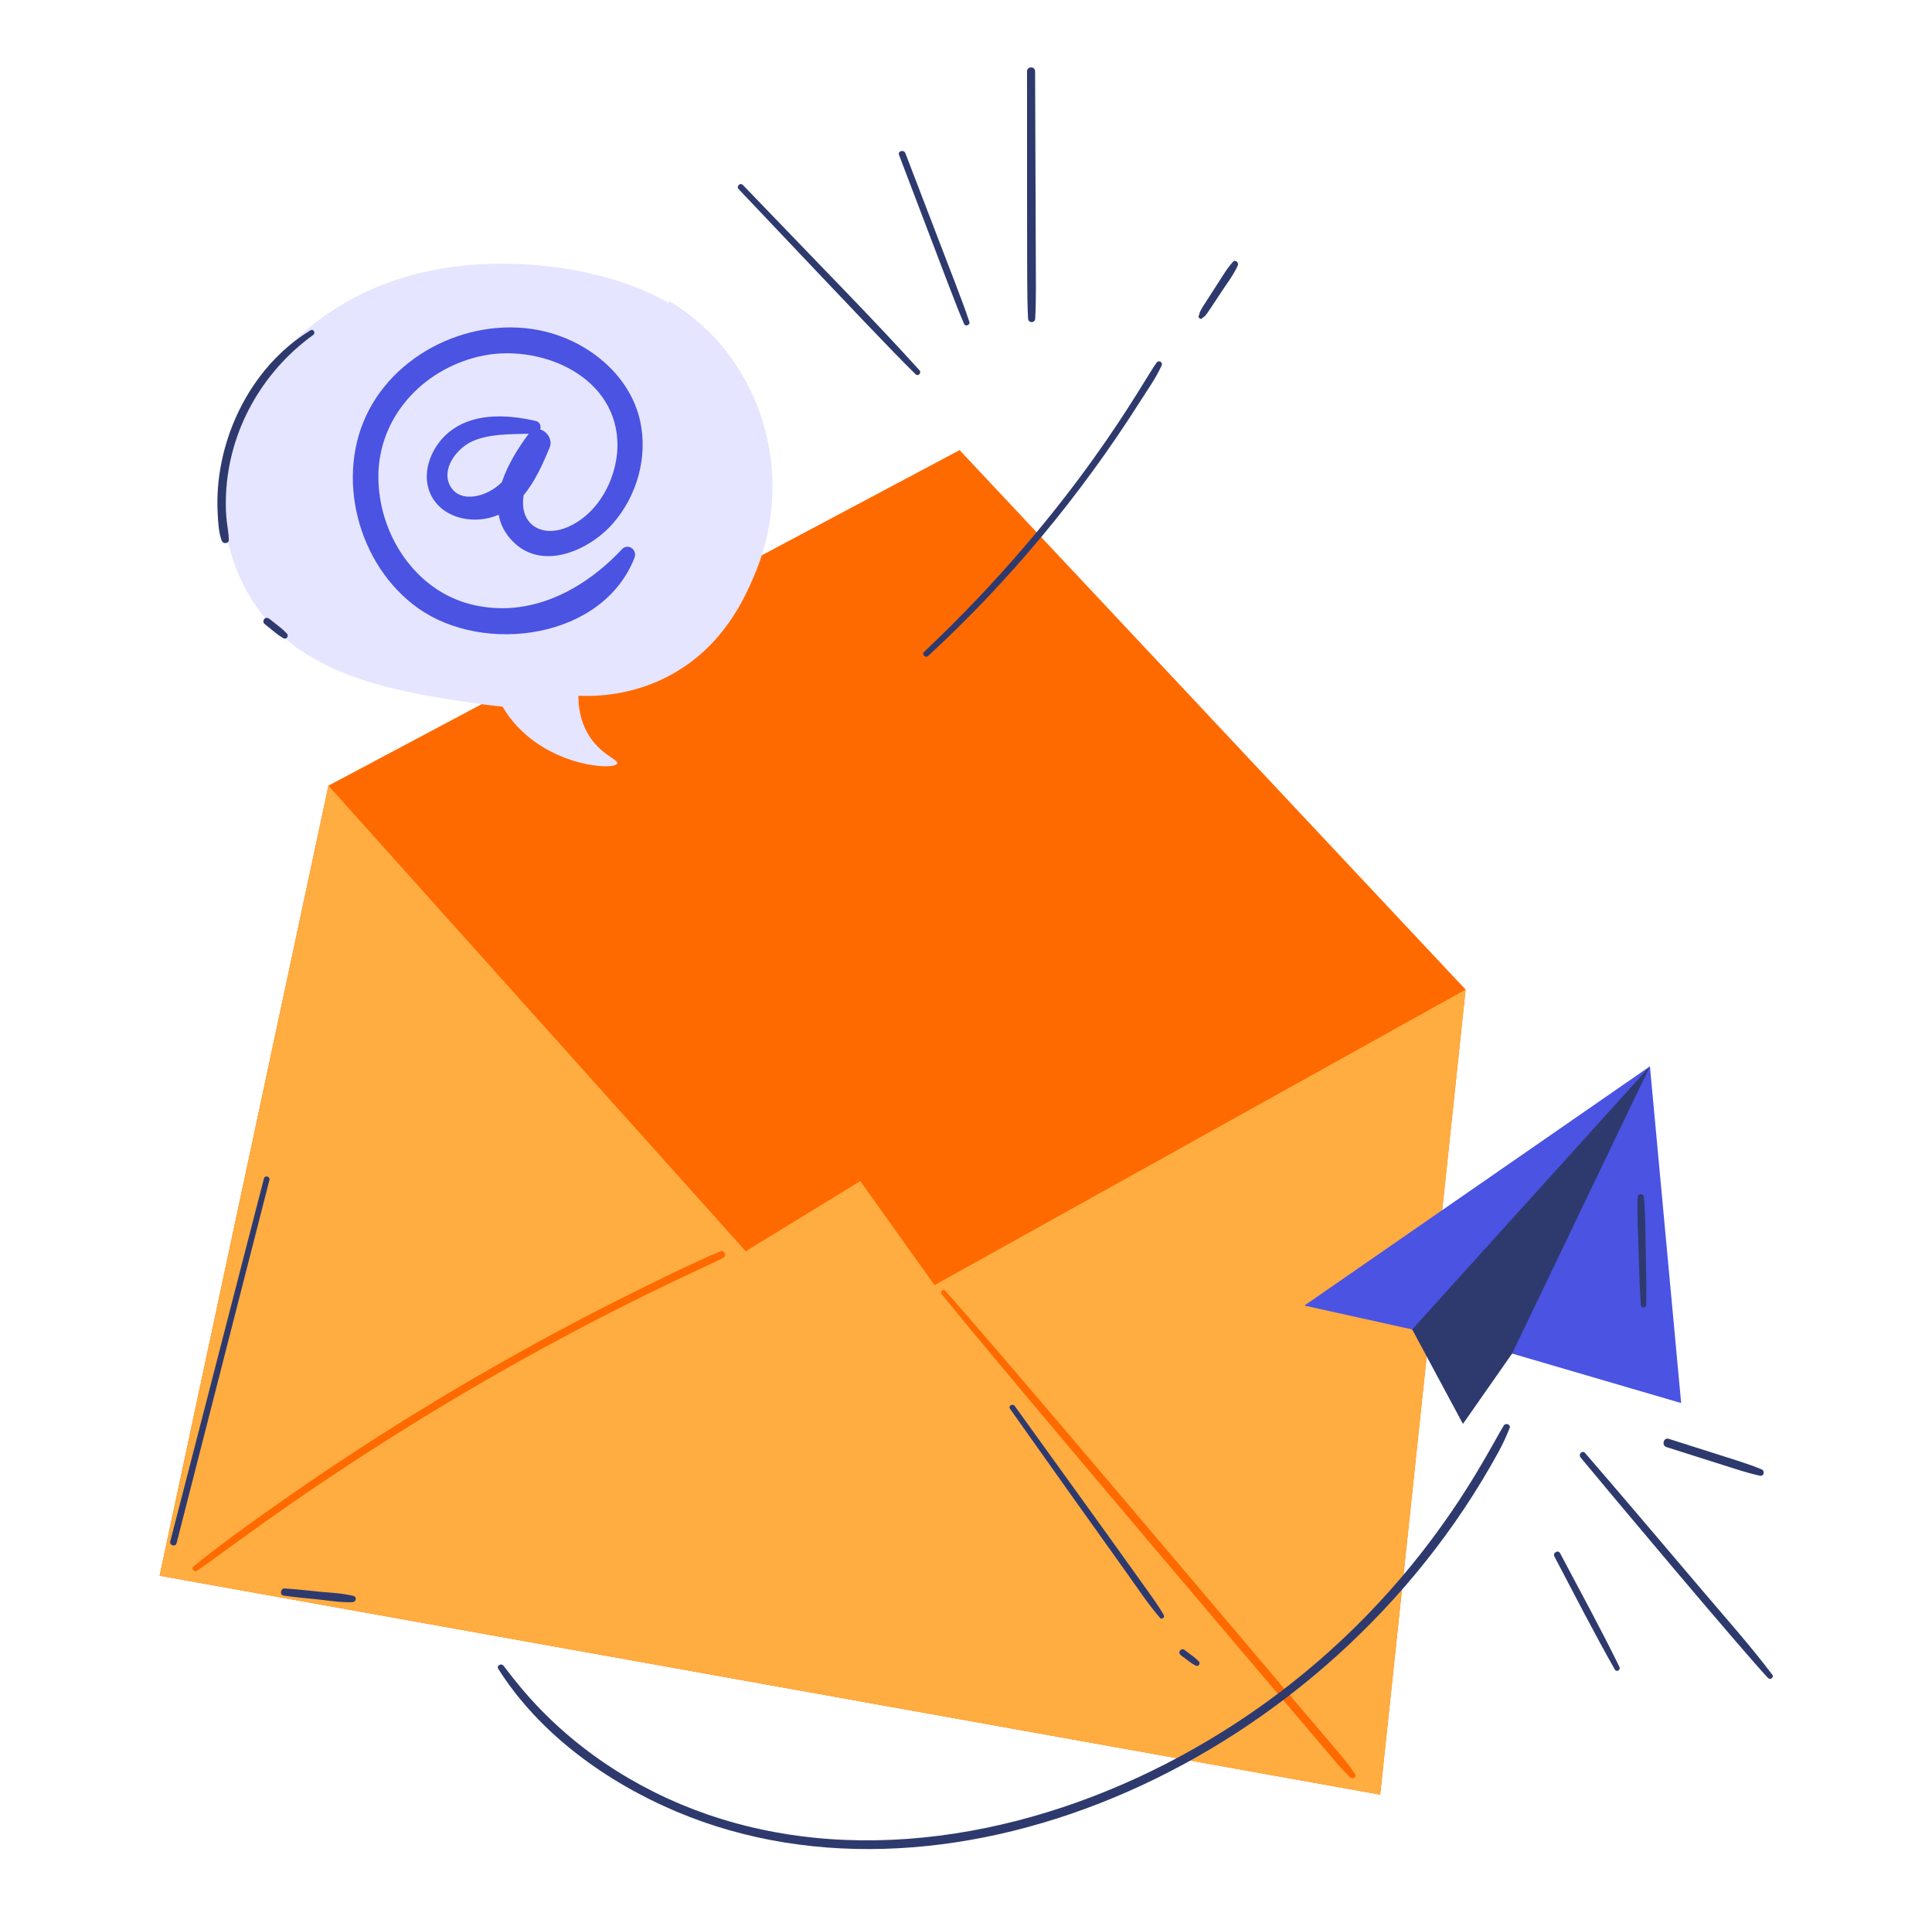 <svg xmlns="http://www.w3.org/2000/svg" width="101" height="100" viewBox="0 0 101 100" fill="none">
  <path d="M17.171 41.064L8.344 82.362L72.153 93.804L76.618 51.724C67.801 42.325 58.983 32.926 50.166 23.527C39.167 29.373 28.169 35.218 17.171 41.064Z" fill="#FF6A00"/>
  <path d="M17.171 41.065L38.985 65.4L44.973 61.733L48.855 67.17L76.618 51.724L72.153 93.804L8.344 82.362L17.171 41.065Z" fill="#FFAC40"/>
  <path d="M37.673 65.401C36.419 65.904 33.193 67.503 32.034 68.09C26.43 70.932 20.974 74.16 15.796 77.718C14.421 78.662 11.381 80.8 10.114 81.884C9.992 81.989 10.152 82.198 10.286 82.108C11.698 81.162 14.768 78.711 20.609 75.032C29.61 69.361 36.485 66.423 37.817 65.743C38.003 65.649 37.872 65.321 37.673 65.401ZM70.835 92.729C70.312 91.939 70.201 91.884 66.722 87.774C61.351 81.43 51.673 69.982 49.411 67.463C49.3 67.34 49.133 67.518 49.232 67.642C52.358 71.559 69.377 91.56 69.359 91.539C69.758 92.01 70.147 92.489 70.6 92.91C70.719 93.021 70.932 92.876 70.835 92.729Z" fill="#FF6A00"/>
  <path d="M68.191 68.24C70.07 68.656 71.948 69.072 73.827 69.488C74.549 70.523 75.272 71.559 75.995 72.594C77.013 71.979 78.031 71.364 79.049 70.749C81.995 71.611 84.94 72.474 87.886 73.336C87.342 67.469 86.798 61.602 86.254 55.735C80.233 59.904 74.212 64.072 68.191 68.24Z" fill="#4A53E2"/>
  <path d="M73.826 69.488L86.254 55.735L79.049 70.749L76.479 74.425C75.594 72.78 74.71 71.134 73.826 69.488ZM78.614 74.509C77.61 76.112 73.417 85.174 62.397 91.413C54.673 95.786 45.266 97.699 36.977 94.836C33.223 93.539 29.822 91.293 27.261 88.248C26.939 87.865 26.629 87.469 26.326 87.071C26.206 86.912 25.938 87.053 26.051 87.232C28.194 90.624 31.697 93.141 35.351 94.686C49.876 100.829 69.517 91.994 78.311 75.938C78.544 75.513 78.745 75.09 78.921 74.639C78.993 74.456 78.711 74.354 78.614 74.509Z" fill="#2E3A6E"/>
  <path d="M20.925 14.554C25.859 13.005 31.812 13.967 34.957 15.837C34.945 15.79 34.999 15.736 35.053 15.77C36.225 16.51 37.23 17.378 38.065 18.49C40.627 21.904 41.055 26.322 39.407 30.135C38.923 31.254 37.803 33.848 34.937 35.346C33.021 36.348 31.194 36.407 30.236 36.366C30.236 36.931 30.328 37.645 30.72 38.331C31.361 39.452 32.347 39.697 32.268 39.905C32.113 40.312 28.082 40.036 26.271 36.932C25.707 36.879 25.145 36.809 24.587 36.725C21.561 36.271 18.283 35.733 15.699 33.983C13.393 32.42 12.003 29.853 11.714 27.103C11.096 21.218 15.543 16.244 20.925 14.554Z" fill="#E5E5FF"/>
  <path d="M32.51 28.713C30.485 30.87 27.673 32.334 24.662 31.599C21.693 30.874 19.793 27.913 19.78 24.948C19.766 21.828 22.066 19.339 25.033 18.635C28.051 17.918 32.073 19.504 32.272 23.003C32.374 24.796 31.365 26.84 29.655 27.558C28.311 28.122 27.129 27.415 27.374 25.884C27.974 25.16 28.385 24.237 28.73 23.404C28.903 22.989 28.604 22.548 28.242 22.448C28.301 22.276 28.225 22.053 28.006 22.003C26.461 21.648 24.616 21.554 23.353 22.692C22.471 23.488 21.964 24.878 22.586 25.98C23.242 27.142 24.846 27.437 26.07 26.904C26.159 27.406 26.393 27.887 26.83 28.321C28.381 29.861 30.804 28.76 32.028 27.376C33.302 25.934 33.883 23.874 33.461 21.989C32.982 19.855 31.208 18.241 29.194 17.535C25.538 16.255 21.109 17.987 19.297 21.414C17.47 24.87 18.699 29.55 21.863 31.793C25.318 34.242 31.515 33.393 33.17 29.154C33.332 28.74 32.834 28.367 32.51 28.713ZM23.545 25.419C23.033 24.519 23.883 23.429 24.686 23.069C25.585 22.666 26.659 22.701 27.643 22.67C27.085 23.415 26.527 24.315 26.238 25.2C25.485 25.97 24.069 26.339 23.545 25.419Z" fill="#4A53E2"/>
  <path d="M16.23 17.265C12.984 19.238 11.176 23.201 11.38 26.845C11.406 27.306 11.428 27.819 11.588 28.255C11.658 28.447 11.971 28.433 11.963 28.204C11.942 27.562 11.76 27.188 11.815 25.857C11.952 22.551 13.667 19.459 16.372 17.508C16.515 17.404 16.387 17.169 16.23 17.265ZM14.999 33.117C14.802 32.9 14.583 32.74 14.084 32.346C14.008 32.286 13.896 32.266 13.823 32.346C13.761 32.413 13.743 32.542 13.823 32.607C14.311 33.003 14.548 33.209 14.813 33.359C14.963 33.443 15.123 33.255 14.999 33.117ZM60.463 18.955C59.794 19.849 56.301 26.528 48.309 34.073C48.168 34.206 48.38 34.416 48.522 34.285C52.742 30.398 56.472 25.914 59.585 21.011C59.976 20.396 60.424 19.773 60.725 19.108C60.806 18.929 60.58 18.799 60.463 18.955ZM64.453 13.688C64.102 14.081 63.966 14.36 63.054 15.76C62.784 16.176 62.706 16.308 62.704 16.42C62.693 16.441 62.682 16.462 62.671 16.484C62.612 16.597 62.769 16.739 62.858 16.628C62.9 16.577 62.935 16.568 62.984 16.527C63.083 16.444 63.611 15.62 63.81 15.318C64.117 14.851 64.474 14.392 64.707 13.884C64.777 13.729 64.584 13.54 64.453 13.688ZM13.798 61.598L8.901 80.568C8.846 80.782 9.177 80.873 9.231 80.659L14.085 61.677C14.132 61.491 13.846 61.412 13.798 61.598ZM18.48 83.418C17.9 83.272 17.283 83.253 16.69 83.195C16.085 83.136 15.48 83.061 14.873 83.027C14.664 83.016 14.61 83.368 14.823 83.399C15.418 83.487 16.021 83.536 16.62 83.599C17.218 83.662 17.833 83.77 18.436 83.743C18.616 83.734 18.667 83.466 18.48 83.418ZM60.839 84.415C60.436 83.731 60.282 83.553 57.854 80.16L53.048 73.49C52.941 73.342 52.692 73.483 52.8 73.635C54.821 76.494 56.851 79.347 58.888 82.196C59.459 82.994 60.003 83.82 60.644 84.566C60.737 84.674 60.909 84.535 60.839 84.415ZM62.671 86.839C62.515 86.672 62.322 86.539 61.909 86.228C61.849 86.183 61.722 86.203 61.677 86.289C61.63 86.379 61.661 86.465 61.738 86.522C62.111 86.802 62.3 86.955 62.503 87.057C62.652 87.133 62.779 86.955 62.671 86.839ZM86.035 65.386C86.01 64.453 86.028 63.505 85.941 62.575C85.922 62.368 85.623 62.361 85.614 62.575C85.575 63.507 85.64 64.453 85.663 65.386C85.685 66.326 85.717 67.26 85.778 68.198C85.79 68.379 86.059 68.383 86.062 68.198C86.076 67.259 86.06 66.325 86.035 65.386ZM48.069 19.355C45.683 16.719 43.778 14.811 38.834 9.667C38.695 9.523 38.477 9.741 38.615 9.886C45.351 16.991 46.336 18.044 47.863 19.561C47.997 19.694 48.194 19.493 48.069 19.355ZM50.676 16.823C50.217 15.47 50.242 15.615 47.33 8.006C47.252 7.802 46.92 7.891 46.999 8.098C49.905 15.707 49.848 15.632 50.404 16.937C50.47 17.092 50.73 16.982 50.676 16.823ZM54.149 13.425L54.112 3.727C54.111 3.455 53.691 3.455 53.691 3.727C53.693 14.893 53.687 15.592 53.746 16.657C53.759 16.897 54.106 16.898 54.119 16.657C54.173 15.581 54.151 14.502 54.149 13.425ZM92.657 87.543C91.475 85.977 90.16 84.509 88.892 83.013C87.534 81.411 84.258 77.548 82.861 75.945C82.72 75.783 82.494 76.016 82.627 76.178C84.063 77.92 91.153 86.362 92.436 87.713C92.543 87.825 92.755 87.672 92.657 87.543ZM84.66 87.127C83.677 85.121 82.604 83.158 81.557 81.184C81.454 80.989 81.158 81.162 81.261 81.357C82.302 83.333 83.317 85.325 84.421 87.267C84.51 87.424 84.738 87.286 84.66 87.127ZM92.085 76.798C91.336 76.49 90.999 76.401 87.24 75.206C86.965 75.118 86.847 75.551 87.121 75.638C90.998 76.867 91.201 76.95 91.993 77.132C92.216 77.183 92.287 76.88 92.085 76.798Z" fill="#2E3A6E"/>
</svg>